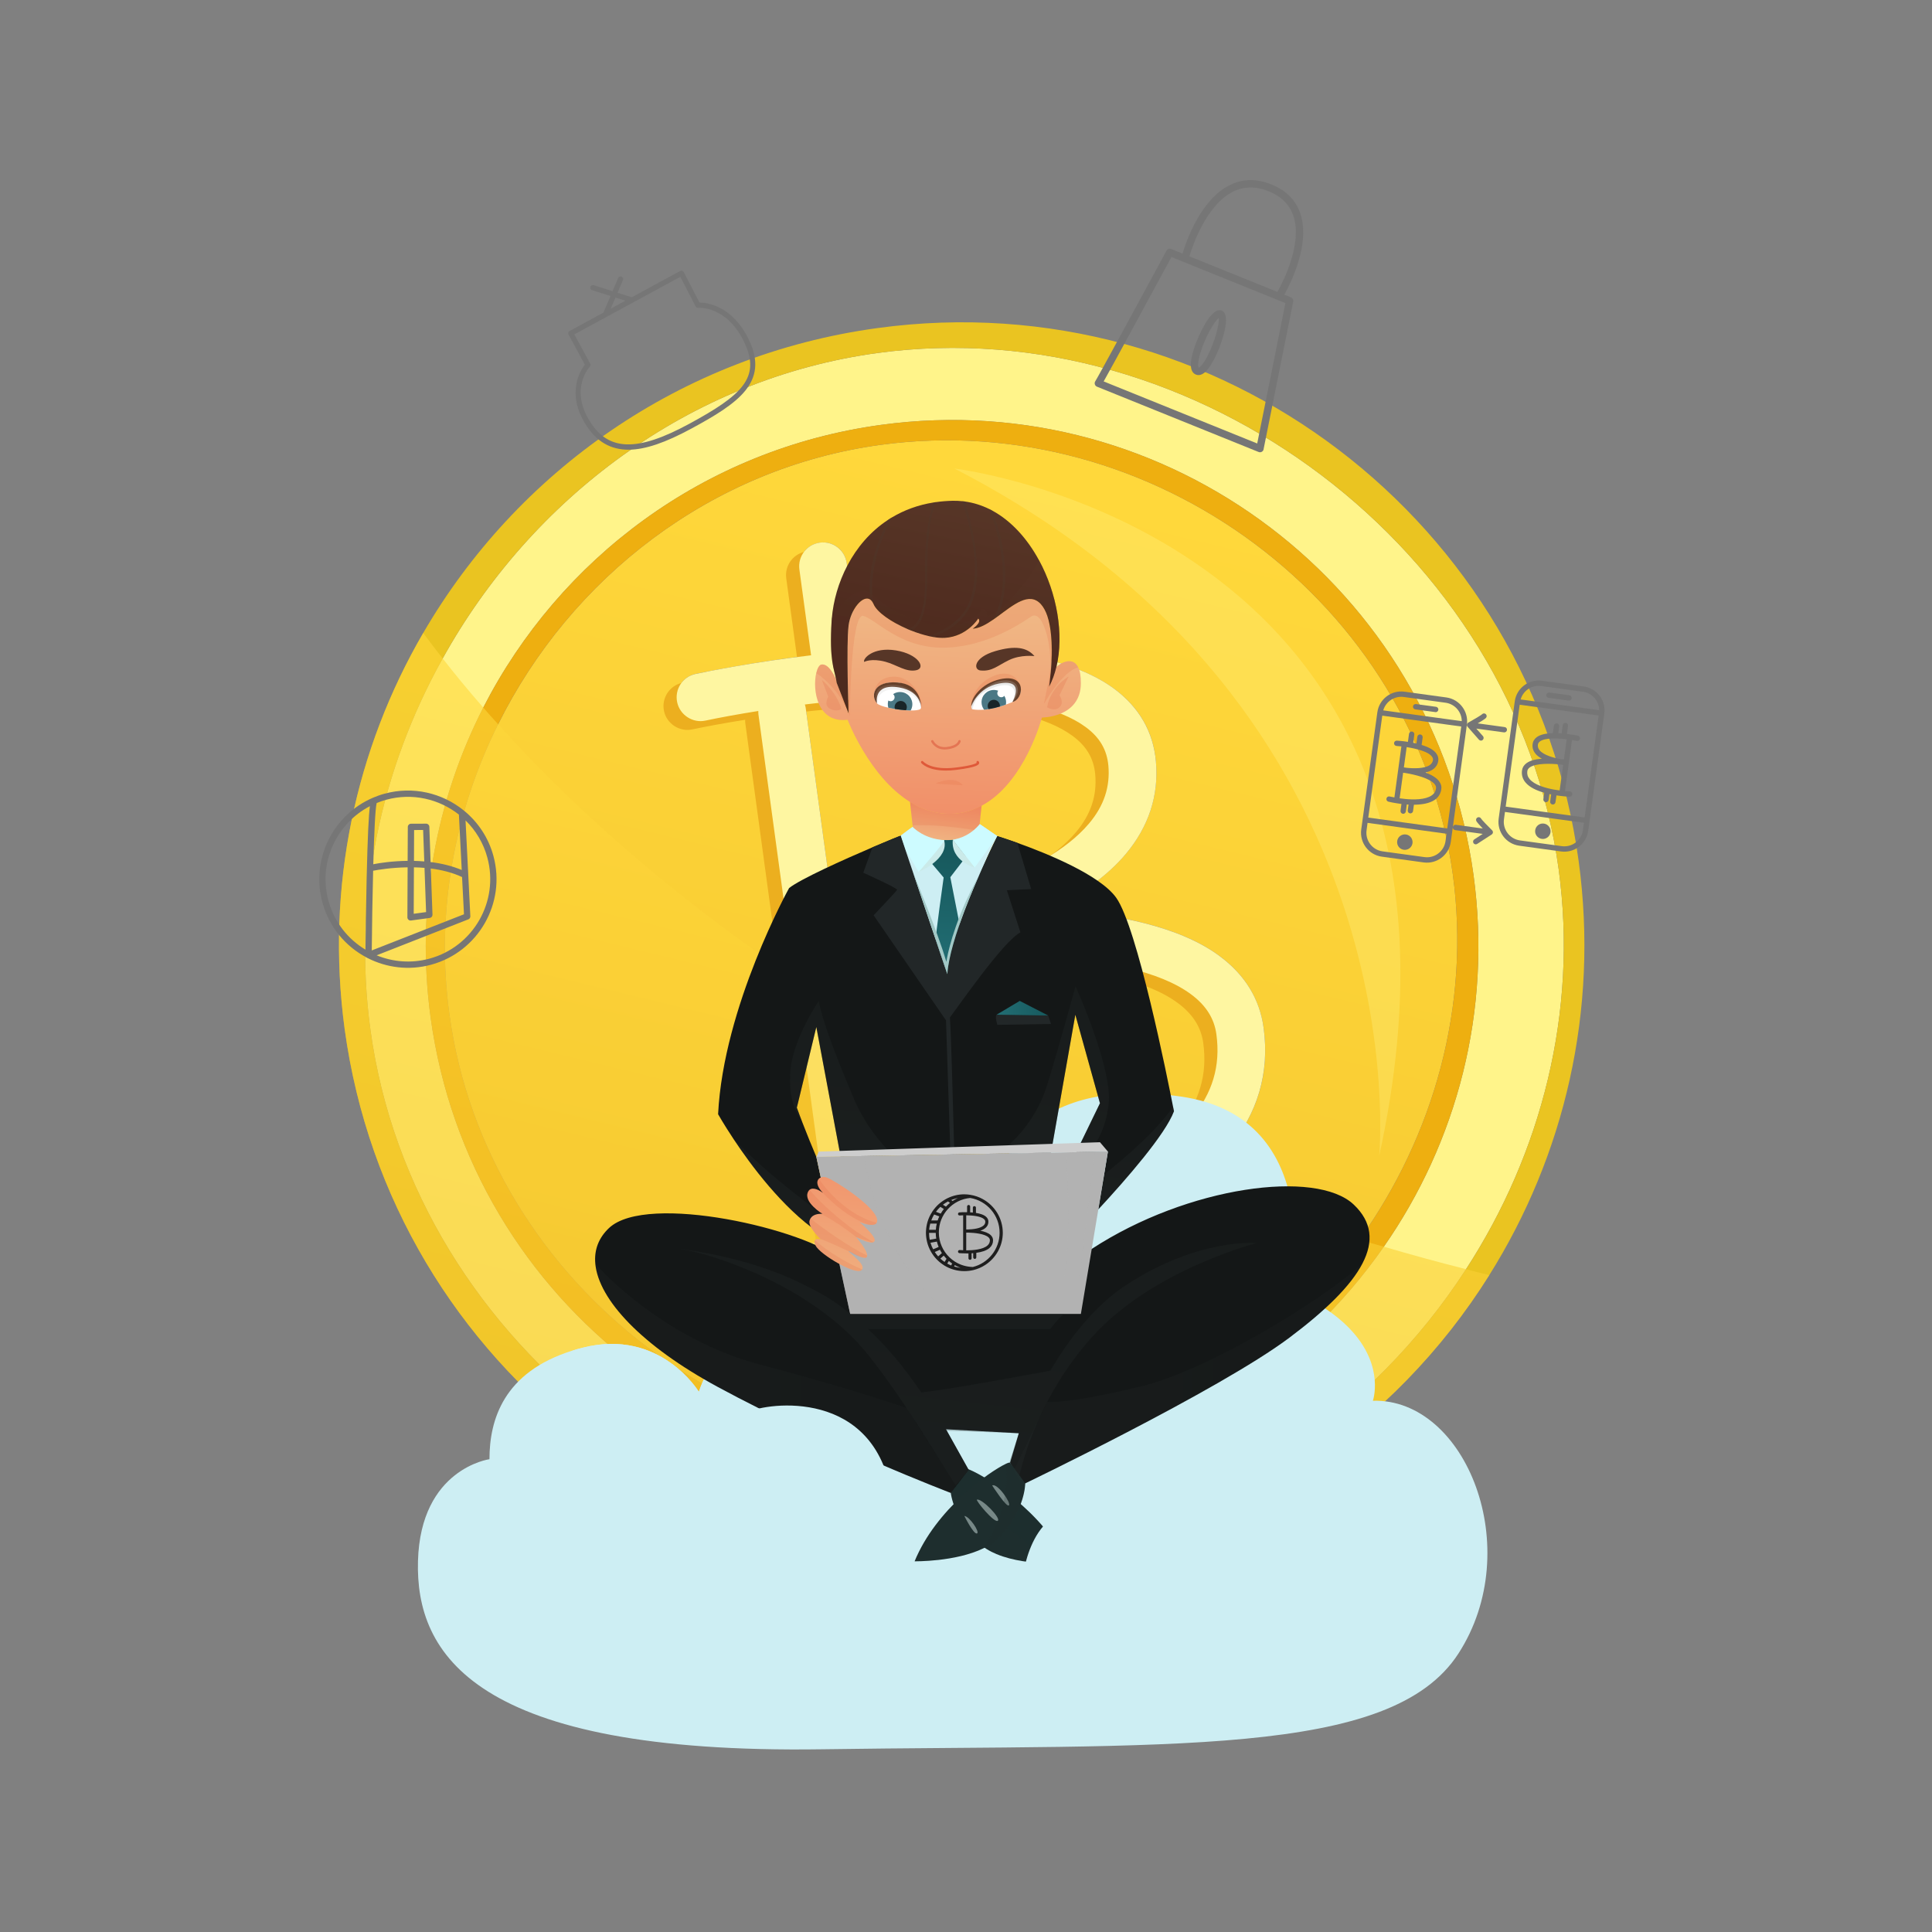 <svg width="236" height="236" viewBox="0 0 236 236" fill="none" xmlns="http://www.w3.org/2000/svg">
<rect x="0" y="0" width="236" height="236" fill="#808080" stroke="none"/>
<path d="M145.481 121.453C137.737 115.733 118.518 116.331 106.59 117.588C105.111 117.824 103.809 118.01 102.737 118.144L107.212 150.982C119.616 149.375 138.013 145.537 145.533 136.61C148.113 133.555 149.109 130.19 148.583 126.336C148.321 124.401 147.303 122.798 145.481 121.453Z" fill="url(#paint0_linear_108_2547)"/>
<path d="M177.463 106.782C172.937 73.595 140.745 49.811 107.576 54.339C86.842 57.164 69.688 70.656 60.845 88.472C55.516 99.159 53.191 111.418 54.892 123.872C59.417 157.059 91.478 181.434 124.666 176.908C141.771 174.58 156.471 164.838 166.085 151.406C175.118 138.763 179.66 122.86 177.463 106.782ZM127.62 161.487C127.845 163.076 126.72 164.552 125.133 164.762C123.545 164.985 122.067 163.864 121.843 162.275L120.799 154.539C119.79 154.766 118.777 154.972 117.783 155.182C118.136 157.733 118.681 160.405 119.066 163.149C119.306 164.757 118.199 165.232 116.594 165.232C116.594 165.232 116.594 165.232 116.579 165.232C114.99 166.652 113.531 165.555 113.306 163.969L112.471 158.595C112.325 157.551 112.165 156.815 112.038 155.883C110.978 156.059 109.935 156.375 108.94 156.504C101.398 157.53 95.798 157.83 95.188 157.843C93.583 157.894 92.219 156.682 92.172 155.075C92.123 153.456 93.406 152.125 94.98 152.079C95.076 152.079 97.563 151.974 101.415 151.621L97.034 119.419L92.653 87.263C92.623 87.119 92.638 86.99 92.638 86.847C90.087 87.247 87.872 87.663 86.171 88.017C84.646 88.355 83.058 87.361 82.72 85.788C82.382 84.214 83.393 82.66 84.967 82.32C86.396 82.033 91.965 80.878 99.073 80.041L97.644 69.566C97.435 67.976 98.559 66.499 100.149 66.29C101.738 66.064 103.214 67.187 103.422 68.778L104.883 79.48C106.519 79.353 108.205 79.255 109.891 79.189L108.67 70.254C108.462 68.647 109.569 67.171 111.174 66.963C112.762 66.739 114.222 67.863 114.447 69.466L115.763 79.144C123.706 79.319 131.328 80.621 136.08 84.12C139.146 86.382 140.879 89.368 141.198 92.993C141.569 97.148 140.331 100.966 137.507 104.321C135.196 107.065 131.955 109.296 128.344 111.111C136.321 111.608 144.071 113.148 148.949 116.758C152.061 119.052 153.876 122.021 154.357 125.551C155.11 131.058 153.651 136.031 149.992 140.364C148.756 141.842 147.295 143.174 145.659 144.41C140.476 148.324 133.544 151.117 126.482 153.109L127.62 161.487Z" fill="url(#paint1_linear_108_2547)"/>
<path d="M133.047 100.572C134.855 98.422 135.617 96.114 135.392 93.53C135.213 91.582 134.335 90.078 132.616 88.813C126.073 83.994 110.386 84.566 98.317 86.055C98.358 86.192 98.4 86.334 98.421 86.487L101.936 112.274C102.915 112.149 104.096 112.002 105.447 111.853C113.551 110.536 127.336 107.371 133.047 100.572Z" fill="url(#paint2_linear_108_2547)"/>
<path d="M147.344 117.834C142.468 114.226 134.702 112.684 126.732 112.18C130.352 110.375 133.593 108.145 135.899 105.4C138.721 102.039 139.966 98.23 139.592 94.073C139.267 90.444 137.541 87.46 134.476 85.188C129.716 81.688 122.1 80.403 114.161 80.217L112.841 70.534C112.625 68.941 111.157 67.815 109.564 68.031C107.968 68.251 106.852 69.729 107.069 71.322L108.288 80.266C106.59 80.328 104.916 80.423 103.28 80.55L101.821 69.858C101.604 68.261 100.135 67.142 98.537 67.359C96.948 67.572 95.825 69.046 96.043 70.642L97.472 81.12C90.359 81.957 84.783 83.096 83.356 83.399C81.782 83.734 80.776 85.282 81.112 86.865C81.452 88.432 83.038 89.433 84.568 89.097C86.256 88.742 88.479 88.327 91.023 87.923C91.027 88.058 91.022 88.199 91.04 88.339L99.812 152.701C95.957 153.063 93.472 153.161 93.379 153.163C91.803 153.215 90.508 154.568 90.56 156.179C90.619 157.787 91.97 159.041 93.578 158.991C94.19 158.969 99.79 158.751 107.326 157.724C108.327 157.587 109.373 157.432 110.435 157.266C110.56 158.184 110.714 159.226 110.856 160.27L111.69 166.268C111.92 167.854 113.385 168.961 114.97 168.746C114.981 168.741 114.987 168.741 114.987 168.741C116.589 168.513 117.692 167.04 117.464 165.443C117.076 162.705 116.529 158.798 116.182 156.243C117.173 156.044 118.175 155.836 119.185 155.606L120.238 163.336C120.456 164.93 121.927 166.048 123.527 165.83C125.119 165.613 126.235 164.144 126.017 162.548L124.876 154.172C134.16 151.566 143.222 147.575 148.387 141.442C152.034 137.111 153.499 132.125 152.751 126.616C152.274 123.094 150.46 120.132 147.344 117.834ZM96.818 87.555C96.797 87.406 96.754 87.262 96.713 87.125C108.782 85.636 124.47 85.064 131.01 89.885C132.729 91.147 133.61 92.654 133.786 94.602C134.014 97.183 133.255 99.491 131.443 101.642C125.731 108.442 111.948 111.607 103.843 112.924C102.492 113.073 101.308 113.219 100.333 113.345L96.818 87.555ZM143.931 137.68C136.408 146.609 118.011 150.444 105.608 152.052L101.133 119.214C102.206 119.08 103.508 118.894 104.987 118.658C116.916 117.403 136.133 116.803 143.876 122.523C145.699 123.869 146.719 125.47 146.982 127.406C147.507 131.261 146.512 134.627 143.931 137.68Z" fill="#ECAF1F"/>
<path d="M190.397 106.187C185.085 67.224 146.171 37.81 107.206 43.119C84.195 46.248 64.905 60.917 54.072 80.432C46.53 93.958 43.064 109.814 45.246 125.778C50.557 164.741 88.814 193.643 127.779 188.332C149.3 185.395 167.755 172.525 179.083 155.033C188.277 140.866 192.77 123.632 190.397 106.187ZM169.038 152.29C159.12 166.544 143.506 176.766 124.987 179.3C89.86 184.082 57.396 159.4 52.598 124.275C50.767 110.793 53.271 97.715 59.033 86.434C68.308 68.314 85.977 54.854 107.625 51.899C142.737 47.117 175.199 71.799 179.999 106.911C182.26 123.517 177.943 139.519 169.038 152.29Z" fill="#FFF48A"/>
<path d="M148.947 116.762C144.074 113.158 136.309 111.611 128.337 111.112C131.958 109.304 135.198 107.073 137.506 104.33C140.328 100.969 141.572 97.158 141.197 93.002C140.872 89.374 139.146 86.39 136.079 84.117C131.321 80.617 123.702 79.329 115.764 79.145L114.445 69.459C114.229 67.868 112.76 66.745 111.169 66.958C109.573 67.178 108.457 68.655 108.673 70.245L109.892 79.19C108.195 79.253 106.521 79.351 104.883 79.476L103.427 68.782C103.207 67.188 101.739 66.069 100.142 66.283C98.552 66.5 97.43 67.971 97.648 69.568L99.077 80.046C91.965 80.881 86.387 82.024 84.96 82.327C83.386 82.66 82.38 84.209 82.719 85.789C83.057 87.359 84.643 88.361 86.174 88.023C87.864 87.666 90.083 87.252 92.628 86.85C92.63 86.985 92.626 87.123 92.645 87.267L101.418 151.624C97.563 151.989 95.078 152.087 94.985 152.089C93.409 152.143 92.114 153.492 92.165 155.105C92.226 156.711 93.575 157.968 95.184 157.915C95.796 157.893 101.395 157.675 108.932 156.649C109.933 156.514 110.979 156.356 112.041 156.191C112.165 157.11 112.319 158.154 112.461 159.195L113.294 165.194C113.524 166.78 114.988 167.886 116.574 167.669C116.586 167.666 116.591 167.666 116.591 167.666C118.194 167.438 119.296 165.968 119.068 164.372C118.681 161.632 118.133 157.726 117.785 155.171C118.776 154.972 119.778 154.762 120.789 154.534L121.843 162.264C122.061 163.858 123.532 164.976 125.129 164.756C126.722 164.538 127.84 163.074 127.622 161.478L126.48 153.1C135.764 150.496 144.827 146.499 149.992 140.37C153.639 136.037 155.105 131.049 154.354 125.544C153.877 122.021 152.063 119.063 148.947 116.762ZM98.421 86.486C98.4 86.334 98.356 86.192 98.317 86.055C110.386 84.565 126.073 83.994 132.616 88.812C134.336 90.077 135.213 91.582 135.392 93.53C135.617 96.113 134.856 98.421 133.047 100.572C127.336 107.37 113.551 110.537 105.447 111.852C104.096 112.001 102.915 112.148 101.936 112.273L98.421 86.486ZM145.535 136.61C138.015 145.537 119.616 149.375 107.214 150.981L102.739 118.144C103.811 118.01 105.114 117.824 106.592 117.587C118.52 116.331 137.739 115.733 145.483 121.452C147.304 122.798 148.323 124.399 148.585 126.335C149.111 130.19 148.115 133.557 145.535 136.61Z" fill="#FEF6A1"/>
<path d="M192.835 105.161C187.168 63.615 148.752 34.406 107.206 40.072C83.055 43.359 63.075 57.723 51.698 77.319C43.483 91.442 39.745 108.306 42.102 125.702C47.767 167.264 86.184 196.47 127.748 190.806C150.984 187.627 170.354 174.228 181.923 155.756C191.055 141.204 195.339 123.487 192.835 105.161ZM179.083 155.035C167.755 172.529 149.3 185.397 127.779 188.334C88.814 193.645 50.557 164.743 45.246 125.779C43.063 109.815 46.53 93.96 54.072 80.433C64.905 60.919 84.194 46.248 107.206 43.118C146.169 37.808 185.085 67.224 190.397 106.187C192.769 123.632 188.277 140.866 179.083 155.035Z" fill="#EAC421"/>
<path d="M179.999 106.909C175.199 71.797 142.737 47.116 107.625 51.897C85.977 54.853 68.31 68.313 59.033 86.433C53.271 97.713 50.769 110.791 52.598 124.273C57.396 159.399 89.86 184.08 124.987 179.299C143.508 176.764 159.12 166.542 169.038 152.289C177.944 139.519 182.26 123.518 179.999 106.909ZM166.085 151.406C156.471 164.838 141.772 174.58 124.666 176.908C91.48 181.434 59.417 157.059 54.892 123.873C53.191 111.418 55.516 99.159 60.845 88.472C69.688 70.656 86.842 57.164 107.576 54.339C140.745 49.813 172.937 73.595 177.462 106.782C179.66 122.86 175.118 138.763 166.085 151.406Z" fill="#EEAF10"/>
<path opacity="0.6" d="M181.923 155.756C170.352 174.23 150.983 187.629 127.748 190.806C86.185 196.472 47.767 167.264 42.102 125.702C39.745 108.306 43.481 91.44 51.698 77.319C52.422 78.296 53.208 79.34 54.074 80.433C55.518 82.295 57.171 84.3 59.033 86.434C59.609 87.107 60.22 87.781 60.847 88.471C69.062 97.586 80.857 108.595 97.032 119.427C99.104 120.824 101.254 122.22 103.469 123.583C113.724 129.956 125.55 136.179 139.142 141.813C141.278 142.695 143.442 143.578 145.657 144.413C152.094 146.902 158.897 149.259 166.086 151.408C167.065 151.731 168.044 152.02 169.04 152.29C172.315 153.252 175.649 154.169 179.085 155.035C180.013 155.292 180.961 155.533 181.923 155.756Z" fill="url(#paint3_linear_108_2547)"/>
<path opacity="0.3" d="M116.584 57.236C116.584 57.236 185.053 65.26 168.47 141.219C168.47 141.219 173.818 86.655 116.584 57.236Z" fill="#FFF48A"/>
<path d="M178.153 201.984C169.887 214.771 142.909 213.056 100.39 213.68C57.866 214.303 50.748 201.984 51.057 190.681C51.372 179.385 59.79 178.246 59.79 178.246C59.79 173.449 61.499 167.611 69.919 164.98C70.322 164.853 70.734 164.738 71.171 164.628C80.674 162.205 85.366 170.015 85.366 170.015C86.281 167.271 88.095 164.77 89.98 162.782C92.591 160.013 95.325 158.212 95.942 158.063H96.633C100.111 143.763 121.949 152.538 121.949 152.538C119.393 141.61 126.223 131.339 144.253 133.948C162.278 136.555 157.619 157.537 157.619 157.537C158.031 157.718 158.429 157.902 158.807 158.088C161.836 159.566 163.886 161.164 165.261 162.724C169.111 167.08 167.702 171.107 167.702 171.107C179.088 170.796 186.417 189.195 178.153 201.984Z" fill="#CDEEF3"/>
<path d="M160.654 164.856C154.464 166.395 135.135 175.838 127.66 184.486L124.884 187.326C124.884 187.326 119.205 193.875 112.208 190.716L124.696 179.541L154.618 160.523C157.451 161.903 159.367 163.399 160.654 164.856Z" fill="#CDEEF3"/>
<path d="M97.531 169.393C90.044 169.86 85.68 175.473 85.68 175.473C84.037 168.199 75.736 165.772 69.919 164.982C70.322 164.855 70.734 164.74 71.171 164.63C80.674 162.207 85.366 170.017 85.366 170.017C86.281 167.273 88.095 164.772 89.98 162.784L97.531 169.393Z" fill="#CDEEF3"/>
<path d="M130.382 190.945C130.382 190.945 129.368 191.026 127.926 190.975C126.15 190.92 123.723 190.671 121.734 189.841C120.889 189.493 120.12 189.033 119.518 188.439C116.276 185.251 116.106 182.08 116.106 182.08H116.107L117.817 179.379C117.869 179.34 118.077 179.385 118.403 179.519C120.471 180.358 127.346 184.606 130.382 190.945Z" fill="#1E2E2E"/>
<path opacity="0.22" d="M130.382 190.945C130.382 190.945 129.368 191.026 127.926 190.975C124.439 187.127 118.944 183.621 116.146 182.364C116.146 182.364 116.131 182.256 116.109 182.08L117.818 179.379C117.871 179.34 118.079 179.385 118.405 179.519C120.471 180.358 127.346 184.606 130.382 190.945Z" fill="#1E2E2E"/>
<path d="M166.438 154.318C165.007 157.089 161.859 160.134 157.494 163.407C148.944 169.825 124.838 181.388 124.838 181.388L123.863 179.571L123.383 178.67C123.398 178.624 123.411 178.572 123.428 178.514L123.895 176.947L124.453 175.074L115.56 174.588L118.329 179.547L116.848 181.454L116.26 182.215L116.141 182.366C116.141 182.366 100.639 176.433 87.713 169.435C78.361 164.374 73.133 158.753 72.721 154.377C72.56 152.701 73.112 151.214 74.4 150.001C79.063 145.631 98.569 150.192 102.678 153.888L133.351 152.565C145.112 144.885 160.794 142.812 165.361 147.142C167.599 149.257 167.811 151.665 166.438 154.318Z" fill="#141717"/>
<path d="M134.87 143.473L135.335 140.672L133.1 140.712L131.465 140.739L134.364 134.764L131.355 123.952L128.386 140.795L121.827 140.912L116.572 141.012L116.094 141.022L109.096 141.145L102.681 141.264L99.717 125.452L97.338 135.3C97.555 135.902 97.787 136.533 98.033 137.16C98.033 137.16 98.033 137.167 98.038 137.17C98.585 138.594 99.181 140.046 99.719 141.314L101.356 148.928L102.14 152.56L99.964 150.534C95.567 147.508 91.725 142.337 89.566 139.077C88.396 137.311 87.718 136.103 87.718 136.103C88.374 122.905 96.392 108.478 96.392 108.478C97.766 107.386 103.002 105.026 106.57 103.504C108.484 102.686 109.919 102.106 110.019 102.087L115.717 118.995C116.02 113.701 121.827 102.136 121.827 102.136C121.827 102.136 122.815 102.437 124.279 102.96C127.86 104.239 134.317 106.852 136.336 109.643C138.914 113.212 142.634 131.799 143.295 135.201C143.367 135.545 143.405 135.737 143.405 135.737C142.348 138.582 137.585 144.033 134.16 147.734L134.87 143.473Z" fill="#141717"/>
<path opacity="0.26" d="M102.14 152.562L99.964 150.536C95.566 147.51 91.725 142.339 89.566 139.08C93.992 143.765 100.473 148.345 100.473 148.345C100.473 148.345 100.823 148.578 101.355 148.93L102.14 152.562Z" fill="url(#paint4_linear_108_2547)"/>
<path opacity="0.26" d="M143.404 135.74C142.348 138.586 137.585 144.037 134.159 147.738L134.87 143.475C137.801 141.132 141.274 138.095 143.295 135.204C143.369 135.547 143.404 135.74 143.404 135.74Z" fill="url(#paint5_linear_108_2547)"/>
<path opacity="0.26" d="M109.097 141.146L102.683 141.264L99.719 125.452L97.34 135.301C97.556 135.903 97.788 136.533 98.035 137.161C96.906 135.27 96.415 134.031 96.518 131.24C96.662 127.158 100.013 122.262 100.013 122.262C100.451 124.663 101.91 128.517 104.242 134.063C105.604 137.301 107.598 139.671 109.097 141.146Z" fill="url(#paint6_linear_108_2547)"/>
<path opacity="0.26" d="M135.335 135.426C135.335 135.426 135.125 138.165 133.099 140.713L131.464 140.74L134.364 134.765L131.355 123.952L128.386 140.795L121.827 140.912C123.489 139.888 126.49 137.017 127.855 132.717C129.211 128.426 131.375 120.469 131.375 120.469C131.375 120.469 136.31 131.317 135.335 135.426Z" fill="url(#paint7_linear_108_2547)"/>
<path d="M111.137 97.715L111.162 97.959C112.611 98.853 114.258 99.426 116.094 99.402C117.516 99.384 118.784 99.017 119.905 98.418L119.979 97.713L111.137 97.715Z" fill="url(#paint8_linear_108_2547)"/>
<path d="M132.034 83.43C132.034 87.673 127.273 87.65 127.273 87.65C127.273 87.65 125.216 95.593 119.907 98.423C118.786 99.018 117.518 99.385 116.096 99.404C114.256 99.426 112.611 98.854 111.164 97.962C106.176 94.878 103.537 87.922 103.537 87.922C99.8 88.385 99.239 84.243 99.702 82.231C99.846 81.622 100.079 81.208 100.351 81.171C101.146 81.064 101.799 82.241 102.14 83.009C102.166 83.135 102.186 83.264 102.203 83.401L103.363 86.361L103.657 87.117C103.657 87.117 103.657 87.082 103.657 87.026C103.623 86.098 103.383 78.618 103.657 76.43C103.949 74.097 105.956 71.985 106.717 73.797C107.48 75.61 112.696 78.08 115.426 77.913C118.15 77.747 119.497 75.554 119.497 75.554C119.984 76.041 118.818 76.793 118.818 76.793C121.538 76.668 124.94 71.373 127.146 73.796C127.481 74.166 127.738 74.663 127.934 75.233C128.173 76.002 128.315 76.837 128.398 77.652C128.541 79.27 128.453 80.983 128.34 82.207C128.34 82.216 128.34 82.221 128.34 82.221C128.254 83.161 128.159 83.807 128.151 83.883C128.541 83.141 128.835 82.32 129.047 81.448C129.892 80.745 131.126 80.319 131.705 81.522C131.913 81.938 132.034 82.561 132.034 83.43Z" fill="url(#paint9_linear_108_2547)"/>
<path opacity="0.2" d="M118.816 86.652C118.368 86.282 118.796 83.426 121.672 82.458C124.544 81.489 125.838 84.907 122.867 86.074C120.836 86.865 118.816 86.652 118.816 86.652Z" fill="#E26B44"/>
<path d="M128.34 82.223C128.25 83.227 128.144 83.895 128.144 83.895C128.536 83.149 128.835 82.323 129.043 81.45C128.747 81.694 128.501 81.971 128.34 82.223Z" fill="url(#paint10_linear_108_2547)"/>
<path d="M128.397 77.657C128.541 79.272 128.453 80.987 128.34 82.209C128.367 82.01 128.619 79.901 128.397 77.657Z" fill="url(#paint11_linear_108_2547)"/>
<path d="M128.397 77.657C128.541 79.272 128.453 80.987 128.34 82.209C128.367 82.01 128.619 79.901 128.397 77.657Z" fill="url(#paint12_linear_108_2547)"/>
<path d="M105.562 80.853C105.361 80.486 106.629 78.995 109.432 79.448C112.236 79.904 113.15 81.634 111.898 81.876C110.645 82.121 109.522 81.203 108.164 80.838C106.428 80.371 105.562 80.853 105.562 80.853Z" fill="#573627"/>
<path d="M119.776 81.901C118.873 81.815 118.916 80.316 121.574 79.538C123.983 78.831 125.452 79.064 126.362 80.146C126.362 80.146 124.701 79.93 123.251 80.632C121.804 81.333 121.203 82.035 119.776 81.901Z" fill="#573627"/>
<path opacity="0.3" d="M100.4 83.088C100.547 83.088 102.296 84.813 102.779 86.588C102.779 86.588 102.238 87.025 101.393 86.588C100.547 86.15 101.175 85.1 101.175 85.1L100.4 83.088Z" fill="#E47553"/>
<path opacity="0.3" d="M130.526 82.66C130.283 82.75 128.34 84.011 127.902 86.392C127.902 86.392 128.803 86.975 129.422 86.392C130.043 85.81 129.422 84.934 129.422 84.934L130.526 82.66Z" fill="#E47553"/>
<path opacity="0.2" d="M107.128 85.913C106.541 85.562 106.377 82.66 109.256 82.66C111.782 82.66 113.189 86.238 112.406 86.632C111.625 87.024 108.125 86.502 107.128 85.913Z" fill="#E26B44"/>
<path d="M123.87 85.665C123.621 85.777 123.275 85.926 122.867 86.073C122.113 86.34 121.156 86.607 120.209 86.69C119.732 86.73 119.256 86.725 118.816 86.651C118.295 86.561 118.901 83.817 122.265 83.28C125.63 82.75 124.795 85.227 123.87 85.665Z" fill="white"/>
<path d="M112.406 86.632C112.207 86.747 111.772 86.796 111.238 86.788C110.416 86.778 109.356 86.639 108.509 86.448C107.83 86.294 107.292 86.105 107.128 85.915C106.267 84.903 106.84 83.31 109.319 83.351C111.804 83.388 112.887 86.355 112.406 86.632Z" fill="white"/>
<path d="M112.538 86.576C112.52 85.761 112.327 83.57 109.612 83.366C106.681 83.139 106.32 85.023 107.13 85.914C107.13 85.914 106.604 83.437 109.821 83.971C112.613 84.431 112.538 86.576 112.538 86.576Z" fill="#66402A"/>
<path d="M118.645 86.296C118.556 85.32 119.837 83.482 122.169 82.967C125.532 82.226 125.036 85.467 123.665 85.753C123.665 85.753 125.376 82.857 122.01 83.499C119.409 84 118.645 86.296 118.645 86.296Z" fill="#66402A"/>
<path d="M119.67 100.658C119.67 100.658 118.233 102.669 115.56 102.623C112.947 102.576 111.556 101.078 111.493 101.014L111.488 101.007C111.186 101.166 110.019 102.089 110.019 102.089C110.019 102.089 113.198 112.757 115.717 118.996C115.717 118.996 118.574 108.26 121.827 102.138L119.67 100.658Z" fill="#CDEEF3"/>
<path d="M115.399 91.554C114.195 91.554 113.756 90.619 113.75 90.609C113.72 90.536 113.75 90.448 113.823 90.415C113.898 90.381 113.982 90.415 114.018 90.487C114.035 90.524 114.459 91.407 115.7 91.241C116.932 91.079 117.058 90.528 117.058 90.523C117.071 90.445 117.146 90.389 117.227 90.404C117.306 90.416 117.36 90.494 117.345 90.572C117.343 90.604 117.203 91.338 115.739 91.53C115.619 91.546 115.507 91.554 115.399 91.554Z" fill="#E47553"/>
<path d="M115.554 94.127C113.299 94.127 112.565 93.235 112.53 93.189C112.481 93.125 112.491 93.034 112.555 92.983C112.618 92.934 112.709 92.946 112.758 93.006C112.775 93.028 113.725 94.136 116.78 93.755C118.806 93.502 119.222 93.257 119.303 93.179C119.269 93.13 119.269 93.064 119.304 93.013C119.352 92.949 119.44 92.93 119.506 92.978C119.572 93.023 119.629 93.121 119.604 93.233C119.568 93.375 119.485 93.712 116.816 94.043C116.352 94.102 115.93 94.127 115.554 94.127Z" fill="#DF5939"/>
<path d="M111.443 86.14C111.421 86.379 111.353 86.598 111.236 86.788C111.055 86.784 110.859 86.778 110.656 86.761C110.225 86.732 109.76 86.676 109.314 86.602C109.035 86.558 108.763 86.502 108.507 86.446C108.46 86.279 108.44 86.1 108.452 85.917C108.513 85.092 109.229 84.473 110.056 84.536C110.886 84.595 111.503 85.313 111.443 86.14Z" fill="#4B7885"/>
<path d="M122.897 85.778C122.897 85.878 122.889 85.974 122.869 86.074C122.64 86.154 122.399 86.233 122.142 86.308C121.709 86.436 121.242 86.549 120.769 86.624C120.579 86.656 120.399 86.678 120.211 86.693C120.015 86.439 119.898 86.125 119.898 85.78C119.898 84.953 120.568 84.28 121.399 84.28C122.223 84.279 122.897 84.951 122.897 85.778Z" fill="#4B7885"/>
<path d="M117.993 104.666L116.39 102.571L115.318 102.613C115.101 102.76 113.421 105.004 113.421 105.004L115.27 107.19C115.27 107.19 114.229 114.584 114.307 114.817C114.388 115.049 115.717 118.996 115.717 118.996L117.213 112.901L116.084 107.154L117.993 104.666Z" fill="url(#paint13_linear_108_2547)"/>
<path d="M116.39 102.569L119.058 105.976L121.829 102.138L119.67 100.659C119.67 100.659 118.637 101.758 116.39 102.569Z" fill="#CDFBFF"/>
<path d="M112.21 106.509C112.21 106.509 116.001 104.936 115.318 102.611L112.21 106.509Z" fill="#CAEAE9"/>
<path d="M119.058 105.976C119.058 105.976 116.106 105.186 116.39 102.569L119.058 105.976Z" fill="#CAEAE9"/>
<path d="M115.318 102.613C115.636 102.655 112.21 106.51 112.21 106.51L110.582 103.751L110.021 102.089L111.49 101.007C111.49 101.007 112.682 102.282 115.318 102.613Z" fill="#CDFBFF"/>
<path d="M129.047 81.45C128.835 82.324 128.541 83.143 128.15 83.885C128.159 83.809 128.254 83.161 128.34 82.223V82.209C128.367 82.011 128.619 79.901 128.397 77.654C128.321 76.787 128.176 75.95 127.934 75.235C127.738 74.665 127.479 74.168 127.146 73.798C125.717 72.232 123.795 73.889 121.879 75.291L121.873 75.292C121.687 75.431 121.502 75.563 121.318 75.691C120.459 76.288 119.605 76.758 118.818 76.796C118.818 76.796 119.984 76.043 119.497 75.556C119.497 75.556 118.15 77.749 115.426 77.915C114.995 77.94 114.499 77.905 113.974 77.808C113.798 77.779 113.625 77.744 113.444 77.7C113.441 77.7 113.441 77.7 113.441 77.7C112.756 77.544 112.026 77.313 111.314 77.029C111.162 76.966 111.013 76.909 110.863 76.844C108.903 75.996 107.131 74.8 106.713 73.799C106.71 73.784 106.702 73.766 106.693 73.754C106.588 73.514 106.456 73.346 106.313 73.243C105.405 72.608 103.903 74.437 103.653 76.432C103.364 78.763 103.653 87.118 103.653 87.118L102.201 83.401C102.186 83.266 102.165 83.138 102.138 83.009C101.888 81.672 101.295 80.688 101.585 75.849C101.594 75.734 101.601 75.612 101.614 75.494C101.962 71.377 104.101 66.37 108.48 63.501C108.644 63.386 108.815 63.281 108.991 63.181C110.438 62.321 112.11 61.687 114.031 61.379C114.124 61.366 114.219 61.35 114.313 61.337C114.974 61.244 115.664 61.187 116.381 61.171C116.775 61.163 117.164 61.185 117.543 61.222C117.649 61.23 117.752 61.244 117.855 61.258C118.905 61.4 119.901 61.721 120.833 62.175C120.961 62.236 121.085 62.304 121.212 62.372C123.57 63.648 125.511 65.841 126.908 68.418C129.121 72.476 129.987 77.497 129.047 81.45Z" fill="url(#paint14_linear_108_2547)"/>
<g opacity="0.34">
<path d="M118.503 74.065C117.62 75.896 115.99 77.03 114.127 77.752C114.078 77.774 114.024 77.788 113.973 77.81C113.798 77.781 113.625 77.746 113.444 77.702C113.892 77.546 114.313 77.367 114.673 77.191C116.515 76.305 117.94 75.094 118.567 73.084C119.766 69.256 118.687 65.021 117.546 61.22C117.653 61.229 117.756 61.242 117.859 61.256C118.427 63.109 118.892 64.994 119.147 66.91C119.457 69.251 119.555 71.88 118.503 74.065Z" fill="#4D392B"/>
<path d="M114.317 61.335C114.014 62.154 113.794 63.006 113.647 63.889C113.282 66.11 113.29 68.366 113.257 70.609C113.23 72.388 113.216 76.143 111.316 77.029C111.163 76.966 111.015 76.909 110.864 76.845C113.463 76.084 112.952 70.738 112.988 68.719C113.033 66.181 113.25 63.684 114.034 61.378C114.127 61.364 114.222 61.351 114.317 61.335Z" fill="#4D392B"/>
<path d="M107.447 66.68C106.676 68.974 106.318 71.417 106.695 73.754C106.59 73.514 106.458 73.346 106.314 73.243C106.064 71.082 106.416 68.82 107.102 66.761C107.476 65.653 107.937 64.556 108.484 63.501C108.648 63.386 108.818 63.281 108.994 63.181C108.37 64.306 107.853 65.481 107.447 66.68Z" fill="#4D392B"/>
<path d="M121.879 75.292L121.873 75.294C121.687 75.433 121.502 75.565 121.318 75.693C122.4 73.715 122.652 71.272 122.434 68.94C122.226 66.649 121.682 64.35 120.836 62.174C120.965 62.235 121.088 62.302 121.215 62.37C122.128 64.746 122.693 67.285 122.789 69.769C122.862 71.647 122.627 73.61 121.879 75.292Z" fill="#4D392B"/>
</g>
<path opacity="0.35" d="M129.047 81.45C128.835 82.324 128.541 83.142 128.15 83.885C128.159 83.809 128.254 83.161 128.34 82.223V82.209C128.367 82.011 128.619 79.901 128.397 77.654C128.321 76.787 128.176 75.95 127.934 75.235C127.738 74.665 127.479 74.168 127.146 73.798C125.717 72.232 123.795 73.889 121.879 75.291L121.873 75.292C121.687 75.431 121.502 75.563 121.318 75.691C120.459 76.288 119.605 76.758 118.818 76.795C118.818 76.795 119.984 76.043 119.497 75.556C119.497 75.556 118.15 77.749 115.426 77.915C114.995 77.94 114.499 77.904 113.974 77.808C113.798 77.779 113.625 77.744 113.444 77.7C113.441 77.7 113.441 77.7 113.441 77.7C112.756 77.544 112.026 77.313 111.314 77.029C111.162 76.966 111.013 76.909 110.863 76.844C108.903 75.996 107.131 74.8 106.713 73.799C106.71 73.784 106.702 73.766 106.693 73.754C106.588 73.514 106.456 73.346 106.313 73.243C105.405 72.607 103.903 74.437 103.653 76.432C103.364 78.763 103.653 87.118 103.653 87.118L102.201 83.401C102.186 83.266 102.165 83.137 102.138 83.009C101.888 81.671 101.295 80.688 101.585 75.849C101.594 75.734 101.601 75.612 101.614 75.493C103.143 73.084 104.774 71.919 105.792 72.195C107.009 72.525 108.754 75.365 113.735 76.188C118.718 77.015 119.896 74.44 119.896 74.44C120.686 74.244 120.564 75.318 120.564 75.318C122.747 74.457 125.773 70.834 126.911 68.418C129.121 72.475 129.987 77.497 129.047 81.45Z" fill="url(#paint15_linear_108_2547)"/>
<path opacity="0.2" d="M102.203 83.401L103.362 86.361C102.532 84.735 100.862 82.904 99.704 82.233C99.847 81.624 100.081 81.21 100.353 81.172C101.148 81.066 101.8 82.243 102.142 83.01C102.165 83.135 102.187 83.264 102.203 83.401Z" fill="#E26B44"/>
<path opacity="0.2" d="M131.706 81.524C129.725 82.014 127.516 86.005 127.516 86.005C127.516 86.005 127.516 86.005 128.145 82.858C128.776 79.713 127.501 74.281 125.961 75.316C124.422 76.352 120.081 79.199 114.931 79.113C109.78 79.025 107.013 75.654 105.454 75.234C103.898 74.819 103.804 87.509 103.804 87.509C103.768 87.356 103.717 87.192 103.657 87.026C103.623 86.098 103.383 78.618 103.657 76.43C103.949 74.097 105.956 71.985 106.717 73.797C107.479 75.61 112.695 78.08 115.426 77.913C118.15 77.747 119.497 75.554 119.497 75.554C119.984 76.041 118.818 76.793 118.818 76.793C121.538 76.668 124.94 71.373 127.146 73.796C127.481 74.166 127.738 74.663 127.934 75.233C128.172 76.002 128.315 76.837 128.397 77.652C128.541 79.27 128.453 80.983 128.34 82.207C128.34 82.216 128.34 82.221 128.34 82.221C128.254 83.161 128.159 83.807 128.151 83.883C128.541 83.141 128.835 82.32 129.047 81.448C129.892 80.746 131.126 80.32 131.706 81.524Z" fill="#E26B44"/>
<path d="M122.994 108.747L124.649 113.894C122.552 114.986 117.122 122.861 116.036 124.278C116.194 126.556 116.385 134.337 116.574 141.012L116.095 141.022C115.887 134.394 115.624 126.86 115.559 124.643L106.715 111.806C106.715 111.806 109.488 108.889 109.581 108.696C109.677 108.502 105.452 106.605 105.452 106.605L106.57 103.504C108.484 102.686 109.919 102.106 110.019 102.087L115.717 118.995C116.019 113.701 121.827 102.136 121.827 102.136C121.827 102.136 122.814 102.437 124.279 102.96L125.959 108.6L122.994 108.747Z" fill="#222728"/>
<path d="M135.338 140.672L134.163 147.736L132.033 160.496H103.851L100.923 146.907L99.719 141.316L102.681 141.259L105.508 141.211L128.384 140.795L131.464 140.74L135.338 140.672Z" fill="#B2B2B2"/>
<path d="M99.719 141.316L100.011 140.672L134.364 139.527L135.338 140.672L99.719 141.316Z" fill="#CDCDCD"/>
<path opacity="0.2" d="M114.317 95.725C114.168 95.712 116.562 94.604 117.616 95.918C117.616 95.918 116.189 95.867 114.317 95.725Z" fill="#E26B44"/>
<path d="M109.279 85.171C109.279 85.438 109.06 85.658 108.793 85.658C108.526 85.658 108.31 85.438 108.31 85.171C108.31 84.906 108.526 84.686 108.793 84.686C109.06 84.686 109.279 84.906 109.279 85.171Z" fill="white"/>
<path d="M122.799 84.686C122.799 84.953 122.581 85.171 122.316 85.171C122.044 85.171 121.827 84.953 121.827 84.686C121.827 84.419 122.044 84.203 122.316 84.203C122.583 84.203 122.799 84.419 122.799 84.686Z" fill="white"/>
<path opacity="0.28" d="M118.73 86.668C118.838 86.844 118.79 85.381 120.334 84.483C122.522 83.207 124.701 83.352 123.667 85.755C123.667 85.755 124.69 84.705 124.218 83.761C123.744 82.82 121.993 83.021 120.972 83.624C119.95 84.226 118.239 85.88 118.73 86.668Z" fill="#B0B2B2"/>
<path opacity="0.17" d="M112.462 86.576C112.606 86.319 112.153 85.203 111.115 84.713C110.077 84.224 107.373 83.555 107.128 85.912C107.128 85.912 106.502 84.442 107.743 83.894C108.984 83.348 110.332 83.741 111.096 84.202C111.862 84.662 112.435 85.333 112.488 85.954C112.538 86.576 112.462 86.576 112.462 86.576Z" fill="#B0B2B2"/>
<path d="M119.906 98.424L119.666 100.657C119.666 100.657 119.43 100.993 118.963 101.387C118.29 101.959 117.14 102.649 115.56 102.622C112.947 102.574 111.556 101.08 111.495 101.01L111.478 100.836L111.162 97.96C112.611 98.853 114.254 99.424 116.094 99.402C117.517 99.387 118.785 99.019 119.906 98.424Z" fill="url(#paint16_linear_108_2547)"/>
<path opacity="0.2" d="M119.906 98.423L119.666 100.656C119.666 100.656 119.43 100.993 118.963 101.387C117.225 101.105 113.784 100.663 111.478 100.837L111.162 97.961C112.611 98.854 114.254 99.426 116.094 99.404C117.517 99.387 118.785 99.018 119.906 98.423Z" fill="#E26B44"/>
<path opacity="0.59" d="M116.072 160.496H103.851L100.923 146.907L99.719 141.314L102.681 141.259L105.508 141.211C106.09 144.758 108.299 154.457 116.072 160.496Z" fill="#B2B2B2"/>
<path opacity="0.26" d="M137.668 156.898C133.735 159.451 130.623 163.485 128.305 167.433C125.557 167.917 116.806 169.601 112.538 170.096C110.421 166.988 108.323 164.462 106.024 162.341H128.289C128.289 162.341 129.701 160.494 130.09 160.494H103.851C101.755 158.743 100.356 157.994 97.729 156.702C91.231 153.501 83.545 152.615 83.077 152.56C86.989 153.126 99.394 157.109 106.085 165.546C110.88 171.591 114.88 178.646 116.753 181.451L118.334 179.544L115.632 174.766L124.453 175.072C124.453 175.072 123.45 178.132 123.33 178.513C123.315 178.57 124.45 180.611 124.45 180.611C124.45 180.611 126.118 171.346 133.493 163.216C140.863 155.079 153.51 151.843 153.51 151.843C153.51 151.843 146.512 151.17 137.668 156.898Z" fill="url(#paint17_linear_108_2547)"/>
<path d="M125.232 181.204C125.232 181.204 125.258 184.3 122.267 187.611C121.709 188.221 120.982 188.722 120.167 189.114C116.714 190.801 111.722 190.717 111.722 190.717C114.324 184.348 120.83 179.781 122.818 178.837C123.131 178.684 123.334 178.628 123.384 178.668L125.232 181.204Z" fill="#1E2E2E"/>
<path d="M121.197 181.453C121.197 181.453 122.962 184.194 123.246 183.884C123.53 183.577 121.829 181.127 121.197 181.453Z" fill="#778887"/>
<path d="M119.338 183.188C119.136 183.255 121.452 186.074 121.883 185.77C122.318 185.472 119.91 182.992 119.338 183.188Z" fill="#778887"/>
<path d="M117.797 185.176C117.797 185.176 118.936 187.466 119.338 187.317C119.739 187.173 118.427 185.224 117.797 185.176Z" fill="#778887"/>
<path opacity="0.17" d="M125.232 181.204C125.232 181.204 125.258 184.3 122.267 187.611C121.709 188.221 120.982 188.722 120.167 189.114C123.193 184.356 123.092 180.523 122.816 178.837C123.129 178.684 123.332 178.628 123.383 178.668L125.232 181.204Z" fill="#1E2E2E"/>
<path opacity="0.16" d="M116.752 181.453C116.752 181.453 116.549 181.767 116.261 182.214L116.143 182.364C116.143 182.364 100.64 176.431 87.715 169.433C78.363 164.373 73.135 158.751 72.723 154.375C75.536 157.561 83.05 164.089 92.663 166.637C104.715 169.832 110.741 172.002 110.741 172.002L116.752 181.453Z" fill="url(#paint18_linear_108_2547)"/>
<path d="M121.734 123.952C121.516 124.174 121.829 125.188 121.829 125.188L128.384 125.082L128.041 124.052L121.734 123.952Z" fill="#222728"/>
<path d="M111.512 106.509C111.591 106.749 114.484 113.649 115.602 117.49C115.602 117.49 115.979 114.597 117.993 110.09C118.48 108.996 119.673 106.757 119.673 106.757C119.673 106.757 115.984 114.748 115.719 118.993L111.512 106.509Z" fill="#A2C8C6"/>
<path d="M91.071 172.692C91.999 171.67 105.065 169.046 108.416 180.415L91.071 172.692Z" fill="#CDEEF3"/>
<path d="M124.881 192.81C125.036 192.081 126.206 182.212 134.222 185.032C134.222 185.032 137.866 194.122 137.866 193.684C137.867 193.248 124.881 192.81 124.881 192.81Z" fill="#CDEEF3"/>
<path d="M85.445 36.959L83.521 33.235C83.484 33.16 83.413 33.103 83.334 33.077C83.254 33.052 83.165 33.059 83.089 33.101L77.164 36.315L75.434 35.762L76.096 34.208C76.163 34.046 76.089 33.86 75.925 33.791C75.766 33.72 75.575 33.796 75.509 33.958L74.823 35.566L72.52 34.834C72.349 34.78 72.175 34.873 72.117 35.04C72.067 35.209 72.158 35.387 72.327 35.443L74.576 36.156L73.71 38.188L69.574 40.434C69.419 40.518 69.363 40.711 69.444 40.863L71.439 44.539C70.891 45.256 69.165 48.013 71.5 51.785C72.824 53.926 74.572 54.956 76.841 54.932C78.835 54.91 81.264 54.085 84.494 52.333C90.141 49.27 93.95 46.703 91.507 41.56C89.473 37.281 86.308 36.963 85.445 36.959ZM75.183 36.352L76.386 36.736L74.608 37.702L75.183 36.352ZM90.927 41.835C92.968 46.135 90.611 48.287 84.186 51.774C77.83 55.221 74.314 55.126 72.04 51.451C69.591 47.498 71.947 44.902 72.05 44.794C72.143 44.694 72.161 44.547 72.097 44.424L70.156 40.843L83.107 33.818L84.972 37.429C85.031 37.544 85.155 37.614 85.285 37.6C85.425 37.592 88.808 37.363 90.927 41.835Z" fill="#767676"/>
<path d="M175.772 95.406C175.427 94.956 174.797 94.618 174.117 94.366C174.45 94.288 174.76 94.17 175.015 93.996C175.378 93.749 175.603 93.414 175.679 93C175.744 92.643 175.654 92.296 175.419 91.997C175.067 91.542 174.391 91.219 173.656 90.994L173.782 90.088C173.808 89.904 173.683 89.742 173.502 89.715C173.324 89.693 173.157 89.818 173.133 89.997L173.022 90.822C172.89 90.79 172.758 90.764 172.626 90.737L172.763 89.728C172.79 89.552 172.661 89.385 172.482 89.361C172.306 89.336 172.141 89.461 172.117 89.64L171.982 90.621C171.31 90.516 170.774 90.479 170.632 90.472C170.458 90.459 170.299 90.594 170.286 90.775C170.277 90.957 170.413 91.111 170.595 91.123C170.749 91.133 170.954 91.15 171.184 91.175L170.33 97.409C169.983 97.348 169.763 97.294 169.757 97.294C169.579 97.247 169.403 97.357 169.361 97.534C169.319 97.708 169.424 97.884 169.601 97.927C169.659 97.942 170.195 98.069 170.928 98.17C171.016 98.182 171.103 98.194 171.192 98.206C171.18 98.285 171.17 98.368 171.158 98.454L171.081 99.039C171.057 99.217 171.184 99.381 171.361 99.408C171.542 99.431 171.703 99.301 171.728 99.129C171.769 98.823 171.813 98.495 171.845 98.265C171.912 98.271 171.987 98.278 172.058 98.283L171.96 98.992C171.936 99.168 172.061 99.335 172.237 99.357C172.416 99.382 172.582 99.257 172.607 99.08L172.714 98.3C173.652 98.292 174.601 98.15 175.247 97.712C175.711 97.394 175.985 96.954 176.061 96.401C176.112 96.048 176.011 95.712 175.772 95.406ZM175.037 92.883C174.991 93.121 174.864 93.309 174.65 93.458C173.999 93.899 172.722 93.882 171.853 93.793C171.711 93.771 171.593 93.752 171.488 93.739L171.83 91.263C172.988 91.444 174.43 91.794 174.902 92.403C175.027 92.555 175.067 92.709 175.037 92.883ZM174.875 97.169C174.105 97.697 172.726 97.703 171.595 97.593C171.588 97.59 171.584 97.588 171.584 97.588C171.581 97.59 171.581 97.59 171.576 97.588C171.363 97.565 171.16 97.544 170.969 97.516L171.397 94.393C171.496 94.41 171.606 94.423 171.731 94.437C172.883 94.631 174.689 95.073 175.26 95.805C175.389 95.969 175.439 96.136 175.416 96.312C175.365 96.677 175.189 96.958 174.875 97.169Z" fill="#767676"/>
<path d="M176.674 85.195L171.566 84.492C169.958 84.27 168.47 85.398 168.248 87.006L166.279 101.328C166.061 102.936 167.192 104.424 168.796 104.644L173.909 105.349C175.512 105.567 176.998 104.439 177.221 102.831L177.468 101.034L179.188 88.511C179.407 86.901 178.28 85.415 176.674 85.195ZM168.85 87.419L178.496 88.746L176.787 101.195L167.139 99.871L168.85 87.419ZM171.474 85.139L176.584 85.841C177.725 86 178.554 86.972 178.56 88.091L168.967 86.776C169.278 85.701 170.335 84.984 171.474 85.139ZM173.992 104.696L168.884 103.996C167.636 103.826 166.756 102.667 166.93 101.418L167.05 100.517L176.695 101.844L176.575 102.745C176.4 103.993 175.245 104.874 173.992 104.696Z" fill="#767676"/>
<path d="M172.883 86.651L175.328 86.985C175.507 87.016 175.669 86.887 175.698 86.706C175.722 86.534 175.595 86.367 175.419 86.34L172.971 86.005C172.79 85.979 172.624 86.105 172.601 86.284C172.575 86.46 172.702 86.629 172.883 86.651Z" fill="#767676"/>
<path d="M171.736 101.933C171.216 101.862 170.739 102.224 170.671 102.74C170.599 103.256 170.96 103.732 171.474 103.803C171.993 103.874 172.469 103.513 172.541 102.999C172.609 102.48 172.25 102.003 171.736 101.933Z" fill="#767676"/>
<path d="M191.75 96.672C191.74 96.674 191.517 96.664 191.168 96.63L192.026 90.398C192.254 90.435 192.455 90.472 192.609 90.504C192.785 90.543 192.955 90.43 192.994 90.254C193.035 90.078 192.925 89.904 192.744 89.865C192.607 89.837 192.085 89.732 191.405 89.649L191.54 88.668C191.567 88.491 191.441 88.323 191.265 88.3C191.084 88.274 190.92 88.401 190.898 88.58L190.754 89.583C190.626 89.574 190.487 89.564 190.352 89.561L190.465 88.733C190.489 88.552 190.365 88.389 190.186 88.364C190.007 88.338 189.843 88.467 189.817 88.644L189.692 89.554C188.925 89.574 188.188 89.701 187.721 90.043C187.418 90.268 187.239 90.577 187.205 90.939C187.166 91.355 187.291 91.739 187.574 92.077C187.772 92.314 188.037 92.508 188.341 92.675C187.613 92.731 186.918 92.89 186.465 93.225C186.15 93.458 185.966 93.754 185.919 94.107C185.841 94.657 185.988 95.157 186.351 95.588C186.855 96.187 187.731 96.579 188.631 96.836L188.526 97.621C188.499 97.798 188.627 97.964 188.801 97.988C188.982 98.01 189.15 97.886 189.172 97.705L189.268 96.999C189.341 97.017 189.41 97.029 189.479 97.043C189.449 97.271 189.401 97.599 189.361 97.903C189.332 98.081 189.457 98.246 189.637 98.273C189.812 98.297 189.981 98.174 190.007 97.994L190.091 97.411C190.103 97.323 190.113 97.235 190.125 97.161C190.216 97.173 190.304 97.186 190.391 97.196C191.128 97.299 191.672 97.32 191.733 97.322C191.912 97.328 192.063 97.19 192.069 97.005C192.071 96.831 191.933 96.674 191.75 96.672ZM188.074 91.656C187.903 91.455 187.832 91.242 187.856 90.998C187.87 90.822 187.953 90.684 188.106 90.569C188.727 90.11 190.215 90.165 191.376 90.306L191.036 92.777C190.933 92.765 190.812 92.751 190.675 92.734C189.812 92.586 188.576 92.256 188.074 91.656ZM189.915 96.464C189.91 96.463 189.91 96.463 189.91 96.461C189.904 96.461 189.9 96.463 189.897 96.463C188.776 96.265 187.45 95.884 186.852 95.172C186.607 94.88 186.514 94.562 186.566 94.202C186.588 94.026 186.683 93.879 186.848 93.752C187.594 93.203 189.459 93.264 190.617 93.387C190.741 93.407 190.852 93.423 190.947 93.438L190.514 96.554C190.326 96.534 190.127 96.503 189.915 96.464Z" fill="#767676"/>
<path d="M193.459 83.853L188.352 83.153C186.744 82.933 185.254 84.061 185.034 85.667L183.068 99.991C182.843 101.599 183.973 103.085 185.58 103.306L190.688 104.008C192.298 104.23 193.782 103.1 194.005 101.494L195.972 87.17C196.195 85.565 195.069 84.076 193.459 83.853ZM185.636 86.083L195.279 87.403L193.569 99.857L183.923 98.532L185.636 86.083ZM188.26 83.8L193.37 84.504C194.509 84.661 195.338 85.636 195.346 86.752L185.751 85.44C186.059 84.362 187.119 83.645 188.26 83.8ZM190.778 103.361L185.67 102.659C184.419 102.485 183.541 101.33 183.714 100.08L183.836 99.181L193.481 100.505L193.358 101.403C193.187 102.655 192.031 103.531 190.778 103.361Z" fill="#767676"/>
<path d="M189.163 85.242L191.608 85.58C191.787 85.604 191.953 85.479 191.98 85.301C192.002 85.12 191.877 84.958 191.698 84.933L189.251 84.596C189.075 84.571 188.908 84.698 188.881 84.874C188.862 85.054 188.984 85.22 189.163 85.242Z" fill="#767676"/>
<path d="M188.592 100.603C188.074 100.53 187.599 100.894 187.528 101.411C187.457 101.927 187.819 102.4 188.336 102.473C188.855 102.544 189.33 102.182 189.401 101.666C189.469 101.152 189.106 100.672 188.592 100.603Z" fill="#767676"/>
<path d="M183.803 88.815L180.512 88.362C180.97 88.091 181.408 87.821 181.521 87.692C181.638 87.557 181.627 87.347 181.49 87.227C181.357 87.109 181.152 87.119 181.034 87.256C180.911 87.371 180.069 87.873 179.353 88.272C179.265 88.314 179.205 88.401 179.189 88.499C179.169 88.598 179.203 88.698 179.265 88.771L180.66 90.357C180.713 90.418 180.785 90.455 180.862 90.465C180.953 90.477 181.047 90.45 181.119 90.385C181.255 90.267 181.269 90.061 181.152 89.924L180.337 89.001L183.712 89.462C183.89 89.486 184.055 89.359 184.081 89.182C184.108 89.002 183.983 88.837 183.803 88.815Z" fill="#767676"/>
<path d="M182.27 101.43C181.687 100.858 181.01 100.147 180.924 100.001C180.843 99.842 180.65 99.776 180.488 99.852C180.325 99.933 180.26 100.128 180.336 100.289C180.408 100.439 180.755 100.819 181.127 101.207L177.835 100.752C177.657 100.727 177.49 100.853 177.468 101.034C177.443 101.212 177.568 101.377 177.749 101.401L181.12 101.863L180.089 102.536C179.937 102.634 179.898 102.837 179.992 102.99C180.045 103.072 180.131 103.121 180.222 103.134C180.297 103.148 180.376 103.131 180.444 103.085L182.216 101.935C182.297 101.883 182.353 101.79 182.365 101.692C182.375 101.597 182.337 101.501 182.27 101.43Z" fill="#767676"/>
<path d="M56.711 99.047C56.686 99.024 56.659 99 56.628 98.98C54.016 96.873 50.464 95.999 46.986 96.948C46.496 97.079 46.027 97.247 45.574 97.439C45.571 97.439 45.571 97.441 45.571 97.441C45.568 97.445 45.566 97.445 45.562 97.445C40.679 99.533 37.947 104.965 39.381 110.233C40.199 113.248 42.225 115.624 44.795 116.969C44.797 116.976 44.798 116.983 44.805 116.983C44.834 117.003 44.859 117.013 44.889 117.022C47.208 118.212 49.96 118.579 52.667 117.842C58.429 116.273 61.839 110.313 60.272 104.554C59.665 102.309 58.383 100.427 56.711 99.047ZM56.057 99.506L56.402 106.272C55.184 105.763 53.879 105.459 52.598 105.303L52.444 100.985C52.437 100.779 52.266 100.613 52.057 100.613L50.202 100.621C49.99 100.623 49.815 100.794 49.815 101.004L49.794 105.156C47.958 105.176 46.408 105.406 45.598 105.57C45.701 101.827 45.84 98.751 46.011 98.092C46.389 97.937 46.782 97.801 47.186 97.69C50.379 96.821 53.639 97.602 56.057 99.506ZM45.579 106.363C46.188 106.245 47.813 105.974 49.793 105.946L49.764 112.058C49.764 112.169 49.813 112.278 49.899 112.349C49.98 112.425 50.092 112.457 50.202 112.443L52.495 112.13C52.511 112.127 52.528 112.122 52.545 112.117C52.714 112.075 52.834 111.916 52.829 111.731L52.626 106.091C53.928 106.257 55.245 106.575 56.442 107.133L56.676 111.682L45.412 116.099C45.441 113.179 45.496 109.581 45.579 106.363ZM51.854 106.013L52.048 111.414L50.537 111.62L50.562 105.947C50.985 105.956 51.419 105.976 51.854 106.013ZM50.569 105.159L50.584 101.391L51.686 101.384L51.827 105.227C51.397 105.19 50.978 105.168 50.569 105.159ZM40.122 110.032C38.859 105.389 41.08 100.611 45.184 98.476C45.038 99.594 44.91 102.003 44.786 107.313C44.705 110.927 44.66 114.557 44.643 116.004C42.497 114.717 40.828 112.633 40.122 110.032ZM52.464 117.101C50.241 117.703 47.987 117.509 46.009 116.694L57.212 112.3C57.367 112.237 57.464 112.086 57.453 111.921L56.867 100.216C58.104 101.426 59.048 102.967 59.531 104.755C60.986 110.108 57.814 115.647 52.464 117.101Z" fill="#767676"/>
<path d="M121.031 150.884C120.743 150.605 120.258 150.438 119.747 150.334C119.996 150.255 120.226 150.137 120.398 149.978C120.613 149.787 120.725 149.553 120.737 149.285C120.753 149.046 120.664 148.836 120.485 148.662C120.211 148.394 119.725 148.24 119.215 148.16V147.523C119.215 147.42 119.13 147.333 119.024 147.333C118.921 147.333 118.838 147.421 118.838 147.523V148.115C118.731 148.106 118.618 148.098 118.508 148.089V147.379C118.508 147.278 118.429 147.19 118.32 147.19C118.216 147.19 118.134 147.279 118.134 147.379V148.072C117.664 148.064 117.294 148.089 117.198 148.098C117.093 148.106 117.02 148.194 117.025 148.306C117.03 148.41 117.125 148.48 117.225 148.473C117.338 148.473 117.487 148.465 117.656 148.454C117.656 148.465 117.653 148.473 117.653 148.48V152.717C117.401 152.712 117.238 152.695 117.233 152.695C117.128 152.686 117.034 152.757 117.025 152.862C117.01 152.974 117.09 153.062 117.194 153.077C117.233 153.077 117.597 153.109 118.096 153.109C118.158 153.109 118.231 153.109 118.302 153.109C118.302 153.175 118.302 153.236 118.302 153.309V153.708C118.302 153.812 118.39 153.89 118.495 153.89C118.598 153.89 118.686 153.811 118.686 153.697C118.681 153.522 118.677 153.26 118.681 153.096C118.75 153.096 118.812 153.085 118.88 153.077V153.588C118.88 153.692 118.963 153.779 119.073 153.779C119.179 153.779 119.259 153.691 119.259 153.588V153.036C119.884 152.95 120.507 152.778 120.892 152.424C121.168 152.179 121.306 151.868 121.306 151.501C121.3 151.266 121.21 151.058 121.031 150.884ZM120.217 148.931C120.317 149.029 120.361 149.139 120.358 149.266C120.349 149.433 120.283 149.577 120.145 149.697C119.717 150.086 118.796 150.165 118.258 150.182C118.172 150.182 118.094 150.182 118.028 150.182V148.476C118.028 148.47 118.028 148.461 118.028 148.451C118.819 148.463 119.84 148.566 120.217 148.931ZM120.632 152.135C120.065 152.644 118.845 152.734 118.028 152.734V150.566C118.099 150.566 118.187 150.566 118.283 150.566C119.068 150.591 120.314 150.718 120.76 151.156C120.87 151.261 120.919 151.373 120.919 151.499C120.919 151.751 120.823 151.958 120.632 152.135Z" fill="#1E1E1E"/>
<path d="M120.059 146.479C119.592 146.217 119.078 146.042 118.532 145.952C118.292 145.915 118.043 145.888 117.793 145.888C117.056 145.888 116.361 146.064 115.744 146.364C115.732 146.364 115.717 146.376 115.708 146.381C115.358 146.559 115.035 146.772 114.736 147.029C114.728 147.037 114.717 147.042 114.706 147.053C114.393 147.332 114.116 147.651 113.886 148.001C113.882 148.001 113.882 148.001 113.877 148.001C113.874 148.01 113.87 148.026 113.867 148.035C113.632 148.393 113.443 148.782 113.316 149.198C113.312 149.212 113.304 149.222 113.304 149.237C113.194 149.611 113.126 150.008 113.111 150.405C113.106 150.47 113.106 150.525 113.106 150.581C113.106 150.963 113.155 151.339 113.241 151.689C113.241 151.697 113.241 151.697 113.241 151.697C113.346 152.127 113.514 152.541 113.735 152.923C113.735 152.931 113.735 152.931 113.735 152.931C113.744 152.938 113.752 152.957 113.761 152.965C113.948 153.283 114.175 153.586 114.437 153.849C114.442 153.856 114.442 153.856 114.447 153.865C114.454 153.871 114.462 153.882 114.471 153.89C114.472 153.89 114.472 153.89 114.477 153.89C114.733 154.15 115.02 154.374 115.328 154.566V154.573C115.338 154.573 115.343 154.582 115.348 154.582C115.348 154.582 115.355 154.582 115.355 154.588C115.363 154.588 115.363 154.588 115.37 154.598C116.08 155.026 116.914 155.273 117.8 155.273C118.172 155.273 118.535 155.226 118.885 155.148C119.418 155.019 119.917 154.805 120.363 154.509C121.643 153.674 122.495 152.221 122.495 150.583C122.488 148.813 121.504 147.277 120.059 146.479ZM116.2 146.583C116.459 146.479 116.729 146.402 117.008 146.343C116.785 146.449 116.567 146.566 116.361 146.703V146.709C116.3 146.655 116.248 146.615 116.2 146.583ZM115.801 146.758C115.857 146.797 115.948 146.862 116.043 146.939C115.864 147.075 115.702 147.228 115.551 147.394L115.177 147.164C115.37 147.014 115.578 146.877 115.801 146.758ZM114.329 148.025C114.491 147.81 114.67 147.602 114.868 147.42L115.294 147.682C115.155 147.862 115.027 148.05 114.912 148.248L114.329 148.025ZM114.109 148.353L114.736 148.591C114.662 148.752 114.592 148.911 114.537 149.085H113.755C113.85 148.83 113.97 148.581 114.109 148.353ZM113.498 150.216C113.524 149.961 113.566 149.705 113.632 149.467H114.43C114.369 149.707 114.33 149.961 114.317 150.216V150.224H113.5V150.216H113.498ZM113.488 150.598H114.305C114.305 150.838 114.325 151.066 114.364 151.3L113.568 151.442C113.514 151.171 113.488 150.884 113.488 150.598ZM113.989 152.605C113.852 152.358 113.745 152.086 113.661 151.807L114.442 151.663C114.496 151.888 114.567 152.101 114.657 152.316L113.989 152.605ZM114.188 152.936L114.817 152.659C114.888 152.803 114.968 152.936 115.057 153.067L114.599 153.471C114.447 153.305 114.308 153.122 114.188 152.936ZM115.384 154.149C115.199 154.029 115.027 153.893 114.865 153.743L115.279 153.376C115.385 153.51 115.5 153.64 115.622 153.768L115.384 154.149ZM116.187 154.58C116.021 154.516 115.862 154.436 115.71 154.347L115.904 154.027C116.033 154.139 116.163 154.243 116.307 154.34L116.187 154.58ZM116.554 154.705C116.55 154.705 116.55 154.705 116.55 154.705L116.635 154.539C116.85 154.666 117.085 154.779 117.328 154.866C117.057 154.835 116.799 154.784 116.554 154.705ZM118.84 154.766C118.033 154.747 117.291 154.517 116.657 154.118C115.708 153.52 115.01 152.548 114.772 151.418C114.711 151.131 114.682 150.837 114.682 150.541C114.682 148.341 116.369 146.525 118.52 146.336C120.551 146.679 122.104 148.453 122.104 150.581C122.106 152.595 120.711 154.301 118.84 154.766Z" fill="#1E1E1E"/>
<path d="M107.155 149.097C107.155 149.215 107.128 149.308 107.082 149.381C106.922 149.643 106.509 149.658 106.093 149.596H106.09C105.542 149.508 104.989 149.283 104.989 149.283C104.989 149.283 107.155 151.091 106.815 151.626C106.783 151.667 106.747 151.704 106.702 151.731C106.649 151.753 106.592 151.769 106.528 151.772C105.904 151.838 104.632 151.136 104.556 151.099C104.629 151.18 105.936 152.68 105.927 153.366C105.927 153.422 105.916 153.478 105.89 153.525C105.855 153.591 105.799 153.632 105.721 153.644C105.721 153.644 105.716 153.644 105.713 153.644C105.584 153.669 105.42 153.638 105.226 153.566C105.216 153.561 105.207 153.561 105.197 153.561C104.492 153.309 103.542 152.644 103.653 152.844C103.814 153.118 105.731 154.416 105.317 155.06C105.292 155.103 105.256 155.143 105.205 155.172C104.431 155.757 100.179 153.231 99.633 152.159C99.447 151.804 99.457 151.603 99.55 151.49C99.721 151.273 100.184 151.373 100.245 151.383C100.236 151.378 100.224 151.363 100.206 151.342C99.942 151.089 98.691 149.826 98.894 149.101C98.919 149.001 98.962 148.915 99.007 148.833C99.294 148.358 99.912 148.275 100.245 148.27C100.38 148.27 100.466 148.275 100.466 148.275C100.466 148.275 98.065 146.825 98.72 145.562C98.772 145.462 98.83 145.391 98.897 145.334C99.366 144.951 100.189 145.472 100.454 145.663C100.497 145.695 100.524 145.716 100.534 145.719C99.727 144.896 99.721 144.287 100.028 143.989C100.243 143.771 100.617 143.71 100.979 143.836C101.858 144.12 107.155 147.474 107.155 149.097Z" fill="url(#paint19_linear_108_2547)"/>
<g opacity="0.2">
<path d="M107.082 149.381C106.921 149.643 106.509 149.658 106.093 149.596H106.089C105.741 149.489 105.324 149.318 104.815 149.063C102.983 148.123 101.45 146.706 100.459 145.659C100.501 145.692 100.527 145.712 100.537 145.715C99.731 144.892 99.724 144.283 100.031 143.986C101.098 145.604 103.714 148.473 107.082 149.381Z" fill="#E26B44"/>
<path d="M106.702 151.731C106.649 151.753 106.592 151.768 106.527 151.771L104.556 151.098L104.554 151.092C104.554 151.092 102.449 149.355 100.248 148.266C100.383 148.266 100.47 148.271 100.47 148.271C100.47 148.271 98.069 146.821 98.723 145.558C98.775 145.458 98.833 145.387 98.9 145.33C99.928 146.684 103.526 150.052 106.702 151.731Z" fill="#E26B44"/>
<path d="M105.927 153.364C105.927 153.42 105.916 153.476 105.89 153.523C105.855 153.589 105.799 153.63 105.721 153.642C105.721 153.642 105.716 153.642 105.713 153.642C105.577 153.637 105.412 153.61 105.226 153.564C105.216 153.559 105.207 153.559 105.197 153.559C104.798 153.454 104.287 153.241 103.653 152.842C103.653 152.842 101.731 151.904 100.206 151.337C99.942 151.084 98.691 149.821 98.894 149.095C98.919 148.996 98.962 148.909 99.007 148.828C100.28 149.912 103.941 152.462 105.927 153.364Z" fill="#E26B44"/>
<path d="M105.32 155.058C105.295 155.101 105.259 155.141 105.209 155.17C104.434 155.755 100.182 153.229 99.636 152.157C99.45 151.802 99.46 151.601 99.553 151.488C100.994 152.833 103.753 154.451 105.32 155.058Z" fill="#E26B44"/>
</g>
<path opacity="0.27" d="M130.215 140.795C130.215 140.795 130.952 150.329 130.034 155.838H131.857L133.776 140.67L130.215 140.795Z" fill="#B2B2B2"/>
<path opacity="0.16" d="M166.438 154.318C165.007 157.089 161.859 160.134 157.494 163.408C148.944 169.826 124.838 181.389 124.838 181.389L123.863 179.571L127.929 171.237C127.929 171.237 130.178 171.584 139.411 169.346C147.887 167.295 162.26 158.332 166.438 154.318Z" fill="url(#paint20_linear_108_2547)"/>
<path d="M121.734 123.952L124.565 122.263L128.042 124.05L121.734 123.952Z" fill="url(#paint21_linear_108_2547)"/>
<path d="M110.77 86.37C110.77 86.516 110.733 86.649 110.658 86.761C110.227 86.732 109.762 86.676 109.316 86.602C109.294 86.526 109.28 86.451 109.28 86.37C109.28 85.961 109.613 85.626 110.026 85.626C110.435 85.626 110.77 85.961 110.77 86.37Z" fill="#192528"/>
<path d="M122.143 86.228C122.143 86.255 122.143 86.281 122.14 86.306C121.707 86.434 121.241 86.548 120.767 86.622C120.693 86.507 120.651 86.377 120.651 86.23C120.651 85.822 120.987 85.484 121.398 85.484C121.805 85.482 122.143 85.821 122.143 86.228Z" fill="#192528"/>
<path d="M154.364 54.81L157.974 36.833C158.018 36.621 157.901 36.407 157.702 36.325L156.885 35.996C157.707 34.515 160.062 29.785 158.856 26.123C158.314 24.468 157.118 23.259 155.302 22.527C153.485 21.792 151.764 21.827 150.183 22.625C146.683 24.395 144.931 29.376 144.446 30.972L143.06 30.411C142.843 30.325 142.603 30.413 142.495 30.614C139.166 36.772 134.116 46.076 133.806 46.549C133.728 46.656 133.696 46.793 133.733 46.925C133.764 47.065 133.865 47.18 133.997 47.234L153.737 55.209C153.744 55.209 153.745 55.211 153.745 55.211C153.975 55.306 154.237 55.194 154.332 54.964C154.351 54.913 154.359 54.861 154.364 54.81ZM150.585 23.43C151.929 22.752 153.404 22.728 154.966 23.361C156.521 23.988 157.541 25.014 158.001 26.404C159.112 29.769 156.743 34.4 156.041 35.656L145.288 31.312C145.707 29.921 147.38 25.053 150.585 23.43ZM134.816 46.593C135.996 44.504 140.294 36.572 143.095 31.397L157.017 37.022L153.573 54.173L134.816 46.593Z" fill="#767676"/>
<path d="M149.222 37.932C147.872 37.431 146.296 41.384 146.122 41.837C145.521 43.39 145.026 45.331 146.079 45.755C146.592 45.961 147.136 45.674 147.699 44.894C148.086 44.36 148.499 43.571 148.866 42.669C149.148 41.966 150.496 38.448 149.222 37.932ZM147.466 43.554C146.92 44.582 146.538 44.877 146.418 44.911C146.353 44.803 146.281 44.325 146.603 43.197C147.17 41.252 148.342 39.246 148.872 38.85C148.976 39.508 148.414 41.767 147.466 43.554Z" fill="#767676"/>
<defs>
<linearGradient id="paint0_linear_108_2547" x1="140.98" y1="61.093" x2="110.489" y2="186.8" gradientUnits="userSpaceOnUse">
<stop stop-color="#FFD83B"/>
<stop offset="1" stop-color="#F4C62F"/>
</linearGradient>
<linearGradient id="paint1_linear_108_2547" x1="129.984" y1="58.424" x2="99.494" y2="184.129" gradientUnits="userSpaceOnUse">
<stop stop-color="#FFD83B"/>
<stop offset="1" stop-color="#F4C62F"/>
</linearGradient>
<linearGradient id="paint2_linear_108_2547" x1="125.012" y1="57.22" x2="94.521" y2="182.929" gradientUnits="userSpaceOnUse">
<stop stop-color="#FFD83B"/>
<stop offset="1" stop-color="#F4C62F"/>
</linearGradient>
<linearGradient id="paint3_linear_108_2547" x1="120.645" y1="94.042" x2="97.637" y2="188.899" gradientUnits="userSpaceOnUse">
<stop stop-color="#FFD83B"/>
<stop offset="1" stop-color="#F4C62F"/>
</linearGradient>
<linearGradient id="paint4_linear_108_2547" x1="94.455" y1="158.171" x2="97.06" y2="135.155" gradientUnits="userSpaceOnUse">
<stop stop-color="#2D3434"/>
<stop offset="1" stop-color="#242B2A"/>
</linearGradient>
<linearGradient id="paint5_linear_108_2547" x1="137.238" y1="155.375" x2="140.17" y2="129.48" gradientUnits="userSpaceOnUse">
<stop stop-color="#2D3434"/>
<stop offset="1" stop-color="#242B2A"/>
</linearGradient>
<linearGradient id="paint6_linear_108_2547" x1="101.104" y1="151.133" x2="105.144" y2="115.445" gradientUnits="userSpaceOnUse">
<stop stop-color="#2D3434"/>
<stop offset="1" stop-color="#242B2A"/>
</linearGradient>
<linearGradient id="paint7_linear_108_2547" x1="126.912" y1="153.053" x2="131.562" y2="111.974" gradientUnits="userSpaceOnUse">
<stop stop-color="#2D3434"/>
<stop offset="1" stop-color="#242B2A"/>
</linearGradient>
<linearGradient id="paint8_linear_108_2547" x1="114.607" y1="106.152" x2="115.878" y2="94.923" gradientUnits="userSpaceOnUse">
<stop stop-color="#F0B885"/>
<stop offset="1" stop-color="#F18E68"/>
</linearGradient>
<linearGradient id="paint9_linear_108_2547" x1="116.14" y1="74.338" x2="115.168" y2="100.432" gradientUnits="userSpaceOnUse">
<stop stop-color="#F0B885"/>
<stop offset="1" stop-color="#F18E68"/>
</linearGradient>
<linearGradient id="paint10_linear_108_2547" x1="130.826" y1="70.975" x2="125.386" y2="98.662" gradientUnits="userSpaceOnUse">
<stop stop-color="#F0B885"/>
<stop offset="1" stop-color="#F18E68"/>
</linearGradient>
<linearGradient id="paint11_linear_108_2547" x1="130.156" y1="70.839" x2="124.714" y2="98.538" gradientUnits="userSpaceOnUse">
<stop stop-color="#F0B885"/>
<stop offset="1" stop-color="#F18E68"/>
</linearGradient>
<linearGradient id="paint12_linear_108_2547" x1="125.604" y1="104.359" x2="131.539" y2="51.936" gradientUnits="userSpaceOnUse">
<stop stop-color="#573627"/>
<stop offset="1" stop-color="#4E2A1E"/>
</linearGradient>
<linearGradient id="paint13_linear_108_2547" x1="114.646" y1="118.835" x2="115.739" y2="104.406" gradientUnits="userSpaceOnUse">
<stop stop-color="#226E74"/>
<stop offset="1" stop-color="#175A5E"/>
</linearGradient>
<linearGradient id="paint14_linear_108_2547" x1="118.813" y1="61.284" x2="115.265" y2="78.537" gradientUnits="userSpaceOnUse">
<stop stop-color="#573627"/>
<stop offset="1" stop-color="#4E2A1E"/>
</linearGradient>
<linearGradient id="paint15_linear_108_2547" x1="117.812" y1="66.426" x2="114.919" y2="80.492" gradientUnits="userSpaceOnUse">
<stop stop-color="#573627"/>
<stop offset="1" stop-color="#4E2A1E"/>
</linearGradient>
<linearGradient id="paint16_linear_108_2547" x1="114.939" y1="103.376" x2="115.57" y2="97.986" gradientUnits="userSpaceOnUse">
<stop stop-color="#F0B885"/>
<stop offset="1" stop-color="#F18E68"/>
</linearGradient>
<linearGradient id="paint17_linear_108_2547" x1="112.976" y1="199.169" x2="120.272" y2="134.72" gradientUnits="userSpaceOnUse">
<stop stop-color="#2D3434"/>
<stop offset="1" stop-color="#242B2A"/>
</linearGradient>
<linearGradient id="paint18_linear_108_2547" x1="72.724" y1="168.369" x2="116.752" y2="168.369" gradientUnits="userSpaceOnUse">
<stop stop-color="#2D3434"/>
<stop offset="1" stop-color="#242B2A"/>
</linearGradient>
<linearGradient id="paint19_linear_108_2547" x1="101.383" y1="160.794" x2="103.764" y2="139.756" gradientUnits="userSpaceOnUse">
<stop stop-color="#F0B885"/>
<stop offset="1" stop-color="#F18E68"/>
</linearGradient>
<linearGradient id="paint20_linear_108_2547" x1="123.863" y1="167.853" x2="166.438" y2="167.853" gradientUnits="userSpaceOnUse">
<stop stop-color="#2D3434"/>
<stop offset="1" stop-color="#242B2A"/>
</linearGradient>
<linearGradient id="paint21_linear_108_2547" x1="121.734" y1="123.157" x2="128.042" y2="123.157" gradientUnits="userSpaceOnUse">
<stop stop-color="#226E74"/>
<stop offset="1" stop-color="#175A5E"/>
</linearGradient>
</defs>
</svg>
